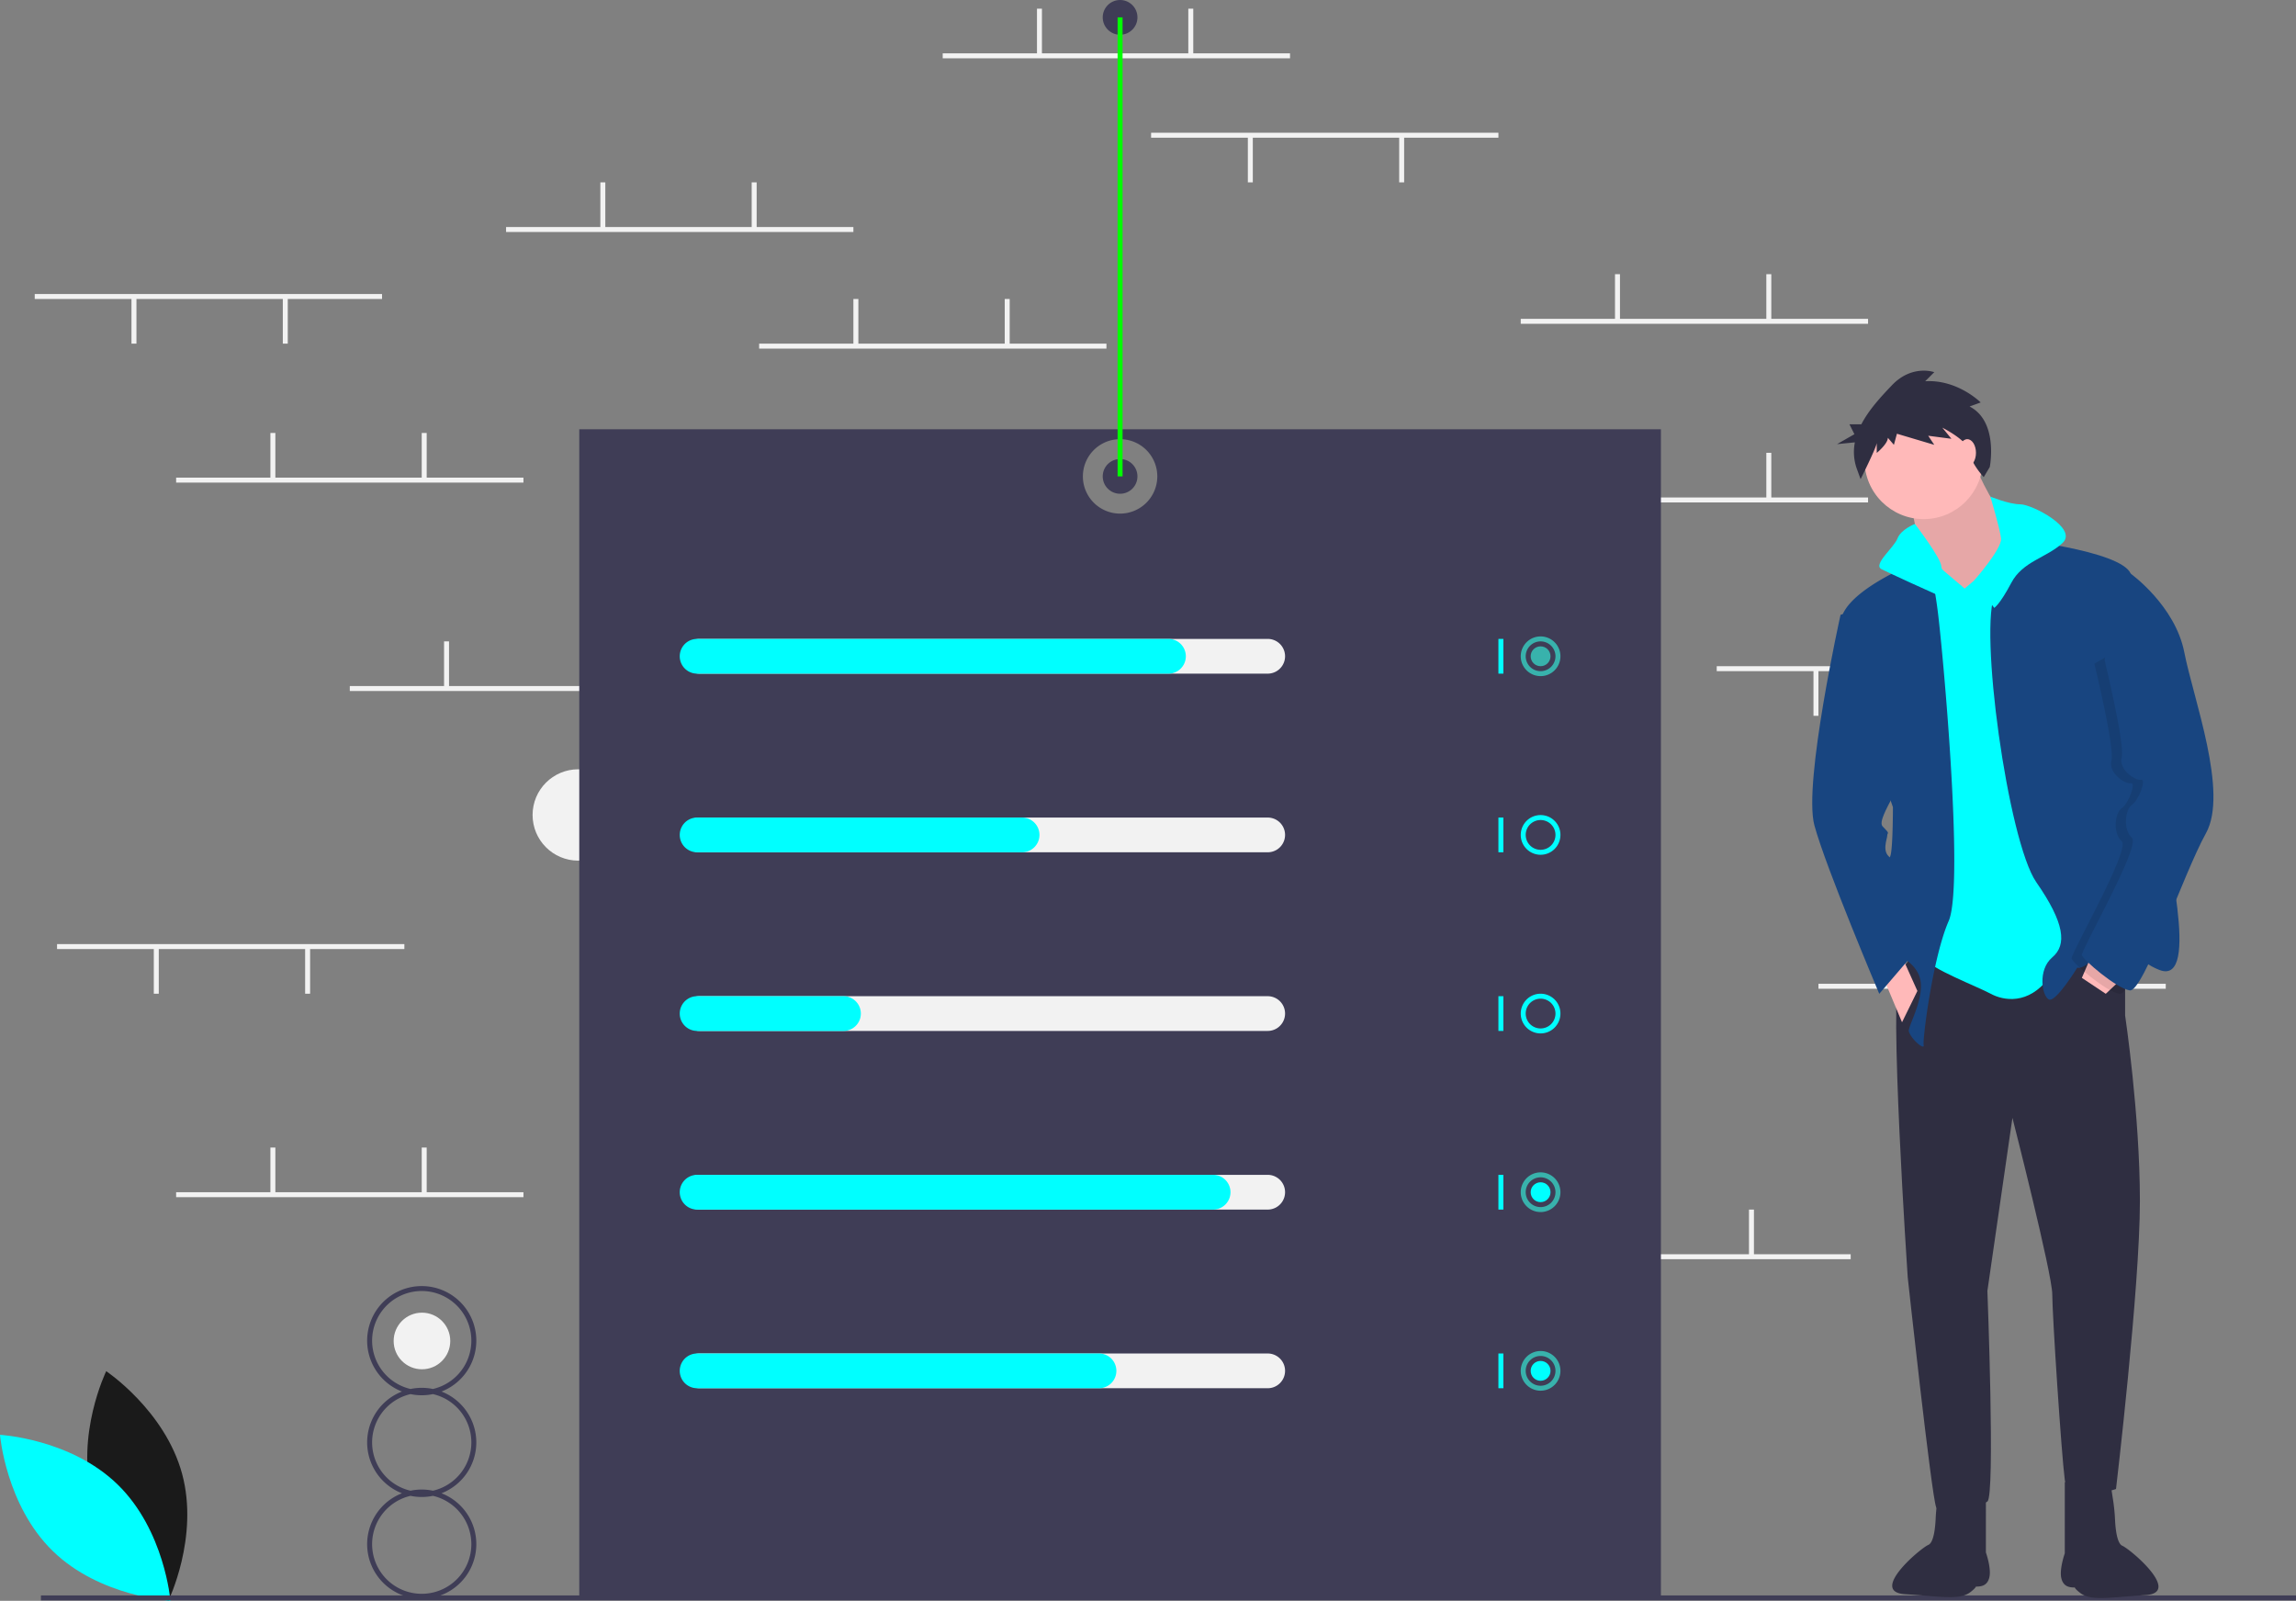 <?xml version="1.0" encoding="UTF-8" standalone="no"?>
<svg
   xmlns:dc="http://purl.org/dc/elements/1.1/"
   xmlns:cc="http://creativecommons.org/ns#"
   xmlns:rdf="http://www.w3.org/1999/02/22-rdf-syntax-ns#"
   xmlns:svg="http://www.w3.org/2000/svg"
   xmlns="http://www.w3.org/2000/svg"
   xmlns:sodipodi="http://sodipodi.sourceforge.net/DTD/sodipodi-0.dtd"
   xmlns:inkscape="http://www.inkscape.org/namespaces/inkscape"
   id="a2942aa7-bf0d-42c0-bc52-bf4c952347c5"
   data-name="Layer 1"
   width="925.497"
   height="645.184"
   viewBox="0 0 925.497 645.184"
   version="1.1"
   sodipodi:docname="tasks.svg"
   inkscape:version="0.92.3 (2405546, 2018-03-11)">
  <rect x="0" y="0" width="925.497" height="645.184" fill="#808080" stroke="none"/>
  <defs
     id="defs193" />
  <sodipodi:namedview
     pagecolor="#ffffff"
     bordercolor="#666666"
     borderopacity="1"
     objecttolerance="10"
     gridtolerance="10"
     guidetolerance="10"
     inkscape:pageopacity="0"
     inkscape:pageshadow="2"
     inkscape:window-width="1920"
     inkscape:window-height="1017"
     id="namedview191"
     showgrid="false"
     inkscape:zoom="1.1106026"
     inkscape:cx="462.7485"
     inkscape:cy="322.59222"
     inkscape:window-x="-8"
     inkscape:window-y="-8"
     inkscape:window-maximized="1"
     inkscape:current-layer="a2942aa7-bf0d-42c0-bc52-bf4c952347c5" />
  <title
     id="title2">percentages</title>
  <circle
     cx="233.088"
     cy="328.457"
     r="18.409"
     fill="#f2f2f2"
     id="circle4" />
  <circle
     cx="170.088"
     cy="540.457"
     r="11.409"
     fill="#f2f2f2"
     id="circle6" />
  <rect
     x="379.997"
     y="21.5"
     width="140"
     height="2"
     fill="#f2f2f2"
     id="rect8" />
  <rect
     x="417.997"
     y="3.5"
     width="2"
     height="18.5"
     fill="#f2f2f2"
     id="rect10" />
  <rect
     x="478.997"
     y="3.5"
     width="2"
     height="18.5"
     fill="#f2f2f2"
     id="rect12" />
  <rect
     x="605.997"
     y="505.5"
     width="140"
     height="2"
     fill="#f2f2f2"
     id="rect14" />
  <rect
     x="643.997"
     y="487.5"
     width="2"
     height="18.5"
     fill="#f2f2f2"
     id="rect16" />
  <rect
     x="704.997"
     y="487.5"
     width="2"
     height="18.5"
     fill="#f2f2f2"
     id="rect18" />
  <rect
     x="612.997"
     y="200.5"
     width="140"
     height="2"
     fill="#f2f2f2"
     id="rect20" />
  <rect
     x="650.997"
     y="182.5"
     width="2"
     height="18.5"
     fill="#f2f2f2"
     id="rect22" />
  <rect
     x="711.997"
     y="182.5"
     width="2"
     height="18.5"
     fill="#f2f2f2"
     id="rect24" />
  <rect
     x="612.997"
     y="128.5"
     width="140"
     height="2"
     fill="#f2f2f2"
     id="rect26" />
  <rect
     x="650.997"
     y="110.5"
     width="2"
     height="18.5"
     fill="#f2f2f2"
     id="rect28" />
  <rect
     x="711.997"
     y="110.5"
     width="2"
     height="18.5"
     fill="#f2f2f2"
     id="rect30" />
  <rect
     x="305.997"
     y="138.5"
     width="140"
     height="2"
     fill="#f2f2f2"
     id="rect32" />
  <rect
     x="343.997"
     y="120.5"
     width="2"
     height="18.5"
     fill="#f2f2f2"
     id="rect34" />
  <rect
     x="404.997"
     y="120.5"
     width="2"
     height="18.5"
     fill="#f2f2f2"
     id="rect36" />
  <rect
     x="203.997"
     y="91.5"
     width="140"
     height="2"
     fill="#f2f2f2"
     id="rect38" />
  <rect
     x="241.997"
     y="73.5"
     width="2"
     height="18.5"
     fill="#f2f2f2"
     id="rect40" />
  <rect
     x="302.997"
     y="73.5"
     width="2"
     height="18.5"
     fill="#f2f2f2"
     id="rect42" />
  <rect
     x="140.997"
     y="276.5"
     width="140"
     height="2"
     fill="#f2f2f2"
     id="rect44" />
  <rect
     x="178.997"
     y="258.5"
     width="2"
     height="18.5"
     fill="#f2f2f2"
     id="rect46" />
  <rect
     x="239.997"
     y="258.5"
     width="2"
     height="18.5"
     fill="#f2f2f2"
     id="rect48" />
  <rect
     x="70.997"
     y="480.5"
     width="140"
     height="2"
     fill="#f2f2f2"
     id="rect50" />
  <rect
     x="108.997"
     y="462.5"
     width="2"
     height="18.5"
     fill="#f2f2f2"
     id="rect52" />
  <rect
     x="169.997"
     y="462.5"
     width="2"
     height="18.5"
     fill="#f2f2f2"
     id="rect54" />
  <rect
     x="732.997"
     y="396.5"
     width="140"
     height="2"
     fill="#f2f2f2"
     id="rect56" />
  <rect
     x="770.997"
     y="378.5"
     width="2"
     height="18.5"
     fill="#f2f2f2"
     id="rect58" />
  <rect
     x="831.997"
     y="378.5"
     width="2"
     height="18.5"
     fill="#f2f2f2"
     id="rect60" />
  <rect
     x="691.997"
     y="268.5"
     width="140"
     height="2"
     fill="#f2f2f2"
     id="rect62" />
  <rect
     x="791.997"
     y="270"
     width="2"
     height="18.5"
     fill="#f2f2f2"
     id="rect64" />
  <rect
     x="730.997"
     y="270"
     width="2"
     height="18.5"
     fill="#f2f2f2"
     id="rect66" />
  <rect
     x="13.997"
     y="118.5"
     width="140"
     height="2"
     fill="#f2f2f2"
     id="rect68" />
  <rect
     x="113.997"
     y="120"
     width="2"
     height="18.5"
     fill="#f2f2f2"
     id="rect70" />
  <rect
     x="52.997"
     y="120"
     width="2"
     height="18.5"
     fill="#f2f2f2"
     id="rect72" />
  <rect
     x="22.997"
     y="380.5"
     width="140"
     height="2"
     fill="#f2f2f2"
     id="rect74" />
  <rect
     x="122.997"
     y="382"
     width="2"
     height="18.5"
     fill="#f2f2f2"
     id="rect76" />
  <rect
     x="61.997"
     y="382"
     width="2"
     height="18.5"
     fill="#f2f2f2"
     id="rect78" />
  <rect
     x="463.997"
     y="53.5"
     width="140"
     height="2"
     fill="#f2f2f2"
     id="rect80" />
  <rect
     x="563.997"
     y="55"
     width="2"
     height="18.5"
     fill="#f2f2f2"
     id="rect82" />
  <rect
     x="502.997"
     y="55"
     width="2"
     height="18.5"
     fill="#f2f2f2"
     id="rect84" />
  <rect
     x="70.997"
     y="192.5"
     width="140"
     height="2"
     fill="#f2f2f2"
     id="rect86" />
  <rect
     x="108.997"
     y="174.5"
     width="2"
     height="18.5"
     fill="#f2f2f2"
     id="rect88" />
  <rect
     x="169.997"
     y="174.5"
     width="2"
     height="18.5"
     fill="#f2f2f2"
     id="rect90" />
  <path
     d="M370.748,300.408v471h436v-471Zm218,34a15,15,0,1,1,15-15A15,15,0,0,1,588.749,334.408Z"
     transform="translate(-137.251 -127.408)"
     fill="#3f3d56"
     id="path92" />
  <path
     d="M174.506,731.205c6.914,25.558,30.596,41.387,30.596,41.387s12.472-25.609,5.558-51.167-30.596-41.387-30.596-41.387S167.592,705.647,174.506,731.205Z"
     transform="translate(-137.251 -127.408)"
     fill="#3f3d56"
     id="path94"
     style="fill:#1a1a1a" />
  <path
     d="M184.666,725.712c18.972,18.469,21.289,46.859,21.289,46.859s-28.442-1.553-47.415-20.022-21.289-46.859-21.289-46.859S165.694,707.244,184.666,725.712Z"
     transform="translate(-137.251 -127.408)"
     fill="#38b2ac"
     id="path96"
     style="fill:#00ffff" />
  <rect
     x="16.497"
     y="643"
     width="909"
     height="2"
     fill="#3f3d56"
     id="rect98" />
  <path
     d="M329.248,708.746a22.031,22.031,0,0,0-14.031-20.5,22,22,0,1,0-15.938,0,21.991,21.991,0,0,0,0,41,22,22,0,1,0,15.938,0A22.031,22.031,0,0,0,329.248,708.746Zm-42-41a20,20,0,1,1,24.513,19.467,22.023,22.023,0,0,0-9.026,0A20.021,20.021,0,0,1,287.248,667.746Zm40,82a20,20,0,1,1-24.513-19.467,22.024,22.024,0,0,0,9.026,0A20.021,20.021,0,0,1,327.248,749.746Zm-15.487-21.533a22.023,22.023,0,0,0-9.026,0,19.979,19.979,0,0,1,0-38.935,22.024,22.024,0,0,0,9.026,0,19.979,19.979,0,0,1,0,38.935Z"
     transform="translate(-137.251 -127.408)"
     fill="#3f3d56"
     id="path100" />
  <path
     d="M648.249,398.908h-229a7,7,0,1,1,0-14h229a7,7,0,0,1,0,14Z"
     transform="translate(-137.251 -127.408)"
     fill="#f2f2f2"
     id="path102" />
  <path
     d="M648.249,470.908h-229a7,7,0,1,1,0-14h229a7,7,0,0,1,0,14Z"
     transform="translate(-137.251 -127.408)"
     fill="#f2f2f2"
     id="path104" />
  <path
     d="M648.249,542.908h-229a7,7,0,1,1,0-14h229a7,7,0,0,1,0,14Z"
     transform="translate(-137.251 -127.408)"
     fill="#f2f2f2"
     id="path106" />
  <path
     d="M648.249,614.908h-229a7,7,0,1,1,0-14h229a7,7,0,0,1,0,14Z"
     transform="translate(-137.251 -127.408)"
     fill="#f2f2f2"
     id="path108" />
  <path
     d="M648.249,686.908h-229a7,7,0,1,1,0-14h229a7,7,0,0,1,0,14Z"
     transform="translate(-137.251 -127.408)"
     fill="#f2f2f2"
     id="path110" />
  <path
     d="M608.249,398.908h-190a7,7,0,1,1,0-14h190a7,7,0,0,1,0,14Z"
     transform="translate(-137.251 -127.408)"
     fill="#38b2ac"
     id="path112"
     style="fill:#00ffff" />
  <path
     d="M549.249,470.908h-131a7,7,0,1,1,0-14h131a7,7,0,0,1,0,14Z"
     transform="translate(-137.251 -127.408)"
     fill="#38b2ac"
     id="path114"
     style="fill:#00ffff" />
  <path
     d="M477.248,542.908h-59a7,7,0,1,1,0-14h59a7,7,0,0,1,0,14Z"
     transform="translate(-137.251 -127.408)"
     fill="#38b2ac"
     id="path116"
     style="fill:#00ffff" />
  <path
     d="M626.249,614.908h-208a7,7,0,1,1,0-14h208a7,7,0,0,1,0,14Z"
     transform="translate(-137.251 -127.408)"
     fill="#38b2ac"
     id="path118"
     style="fill:#00ffff" />
  <path
     d="M580.249,686.908h-162a7,7,0,1,1,0-14h162a7,7,0,0,1,0,14Z"
     transform="translate(-137.251 -127.408)"
     fill="#38b2ac"
     id="path120"
     style="fill:#00ffff" />
  <rect
     x="603.997"
     y="257.5"
     width="2"
     height="14"
     fill="#38b2ac"
     id="rect122"
     style="fill:#00ffff" />
  <path
     d="M758.249,399.908a8,8,0,1,1,8-8A8.009,8.009,0,0,1,758.249,399.908Zm0-14a6,6,0,1,0,6,6A6.007,6.007,0,0,0,758.249,385.908Z"
     transform="translate(-137.251 -127.408)"
     fill="#38b2ac"
     id="path124" />
  <rect
     x="603.997"
     y="329.5"
     width="2"
     height="14"
     fill="#38b2ac"
     id="rect126"
     style="fill:#00ffff" />
  <path
     d="M758.249,471.908a8,8,0,1,1,8-8A8.009,8.009,0,0,1,758.249,471.908Zm0-14a6,6,0,1,0,6,6A6.007,6.007,0,0,0,758.249,457.908Z"
     transform="translate(-137.251 -127.408)"
     fill="#38b2ac"
     id="path128"
     style="fill:#00ffff" />
  <rect
     x="603.997"
     y="401.5"
     width="2"
     height="14"
     fill="#38b2ac"
     id="rect130"
     style="fill:#00ffff" />
  <path
     d="M758.249,543.908a8,8,0,1,1,8-8A8.009,8.009,0,0,1,758.249,543.908Zm0-14a6,6,0,1,0,6,6A6.007,6.007,0,0,0,758.249,529.908Z"
     transform="translate(-137.251 -127.408)"
     fill="#38b2ac"
     id="path132"
     style="fill:#00ffff" />
  <rect
     x="603.997"
     y="473.5"
     width="2"
     height="14"
     fill="#38b2ac"
     id="rect134"
     style="fill:#00ffff" />
  <path
     d="M758.249,615.908a8,8,0,1,1,8-8A8.009,8.009,0,0,1,758.249,615.908Zm0-14a6,6,0,1,0,6,6A6.007,6.007,0,0,0,758.249,601.908Z"
     transform="translate(-137.251 -127.408)"
     fill="#38b2ac"
     id="path136" />
  <rect
     x="603.997"
     y="545.5"
     width="2"
     height="14"
     fill="#38b2ac"
     id="rect138"
     style="fill:#00ffff" />
  <path
     d="M758.249,687.908a8,8,0,1,1,8-8A8.009,8.009,0,0,1,758.249,687.908Zm0-14a6,6,0,1,0,6,6A6.007,6.007,0,0,0,758.249,673.908Z"
     transform="translate(-137.251 -127.408)"
     fill="#38b2ac"
     id="path140" />
  <circle
     cx="620.997"
     cy="264.5"
     r="4"
     fill="#38b2ac"
     id="circle142" />
  <circle
     cx="620.997"
     cy="480.5"
     r="4"
     fill="#38b2ac"
     id="circle144"
     style="fill:#00ffff" />
  <circle
     cx="620.997"
     cy="552.5"
     r="4"
     fill="#38b2ac"
     id="circle146"
     style="fill:#00ffff" />
  <circle
     cx="451.497"
     cy="192"
     r="7"
     fill="#3f3d56"
     id="circle148" />
  <circle
     cx="451.497"
     cy="7"
     r="7"
     fill="#3f3d56"
     id="circle150" />
  <rect
     x="450.497"
     y="7"
     width="2"
     height="185"
     fill="#3f3d56"
     id="rect152"
     style="fill:#00ff00" />
  <path
     d="M993.865,511.887v24.775s5.964,39.915,5.964,74.783S990.195,727.52,990.195,727.52s-19.269,6.882-20.646-3.67-5.047-66.525-5.047-74.783-16.058-71.113-16.058-71.113L938.351,647.69s3.212,82.583,0,84.877-18.811,6.423-20.646,2.294-11.47-92.676-11.47-92.676-7.799-115.616-3.212-122.498,8.717-12.387,8.717-12.387S977.348,491.241,993.865,511.887Z"
     transform="translate(-137.251 -127.408)"
     fill="#2f2e41"
     id="path154" />
  <path
     d="M987.901,724.767l1.151,7.479a73.664,73.664,0,0,1,.752,7.699c.179,3.757.804,9.545,2.945,10.463,3.212,1.376,24.056,18.956,9.375,19.873s-22.026,2.503-26.375-.873c-5.141-3.992.682-2.184-1.612-2.184s-5.047,0-5.964-3.67,1.376-10.093,1.376-10.093V724.767Z"
     transform="translate(-137.251 -127.408)"
     fill="#2f2e41"
     id="path156" />
  <path
     d="M919.397,724.408l-1.151,7.479a73.664,73.664,0,0,0-.752,7.699c-.179,3.757-.804,9.545-2.945,10.463-3.212,1.376-24.056,18.956-9.375,19.873s22.026,2.503,26.375-.873c5.141-3.992-.682-2.184,1.612-2.184s5.047,0,5.964-3.67-1.376-10.093-1.376-10.093V724.408Z"
     transform="translate(-137.251 -127.408)"
     fill="#2f2e41"
     id="path158" />
  <path
     d="M932.387,312.77s7.8,19.269,13.305,22.481,2.753,17.893,2.753,17.893l-13.764,19.269H923.67l-13.305-22.94s-.918-15.14-3.67-18.811S932.387,312.77,932.387,312.77Z"
     transform="translate(-137.251 -127.408)"
     fill="#ffb9b9"
     id="path160" />
  <path
     d="M932.387,312.77s7.8,19.269,13.305,22.481,2.753,17.893,2.753,17.893l-13.764,19.269H923.67l-13.305-22.94s-.918-15.14-3.67-18.811S932.387,312.77,932.387,312.77Z"
     transform="translate(-137.251 -127.408)"
     opacity="0.1"
     id="path162" />
  <path
     d="M943.857,352.226l20.646,4.588,15.14,152.32s-8.258,1.376-16.517,12.387-18.352,9.176-23.398,6.423-25.234-10.552-25.692-13.764.918-59.643.918-59.643L902.106,366.449l6.423-9.635h11.47l9.176,7.8Z"
     transform="translate(-137.251 -127.408)"
     fill="#38b2ac"
     id="path164"
     style="fill:#00ffff" />
  <circle
     cx="775.407"
     cy="185.362"
     r="23.857"
     fill="#ffb9b9"
     id="circle166" />
  <path
     d="M947.068,344.427s44.962,4.588,49.091,14.223-2.753,52.303-2.753,52.303,16.517,37.162,16.058,45.879,15.599,68.36-1.835,61.478-11.929-24.775-20.646-11.929-12.387,11.011-12.387,11.011-8.717,14.223-11.47,12.846-4.588-11.929,1.376-16.975,5.047-13.764-6.423-30.28S934.681,379.754,941.563,366.449,947.068,344.427,947.068,344.427Z"
     transform="translate(-137.251 -127.408)"
     fill="#575a89"
     id="path168"
     style="fill:#184580;fill-opacity:1" />
  <polygon
     points="856.614 393.196 848.814 400.537 839.179 394.114 843.309 384.479 856.614 393.196"
     fill="#ffb9b9"
     id="polygon170" />
  <path
     d="M914.035,352.226s-34.868,12.846-34.868,26.61,21.105,73.866,21.105,73.866,0,15.599-.918,19.269-15.353,35.683-2.753,38.539c7.865,1.783,14.327,6.466,14.911,13.076.693,7.849-5.315,17.755-4.817,19.499.918,3.212,6.423,7.8,5.964,5.506s3.67-35.327,10.093-50.009-2.753-113.322-4.588-126.168A141.988,141.988,0,0,0,914.035,352.226Z"
     transform="translate(-137.251 -127.408)"
     fill="#575a89"
     id="path172"
     style="fill:#184580;fill-opacity:1" />
  <polygon
     points="758.432 392.278 766.69 412.007 772.884 399.39 765.772 383.561 758.432 392.278"
     fill="#ffb9b9"
     id="polygon174" />
  <path
     d="M939.536,327.551s7.532,3.112,12.12,3.112,23.398,9.635,16.975,15.599-16.058,7.341-20.646,16.058-6.882,10.093-6.882,10.093L932.936,361.441s11.38-12.885,10.921-17.014S939.536,327.551,939.536,327.551Z"
     transform="translate(-137.251 -127.408)"
     fill="#38b2ac"
     id="path176"
     style="fill:#00ffff" />
  <path
     d="M909.125,338.582s-5.643,2.175-7.019,5.845-10.093,10.552-6.423,12.387,19.728,9.176,22.94,10.552,9.197-3.905,9.197-3.905-8.05-4.583-8.05-7.794S909.125,338.582,909.125,338.582Z"
     transform="translate(-137.251 -127.408)"
     fill="#38b2ac"
     id="path178"
     style="fill:#00ffff" />
  <path
     d="M890.178,372.413l-11.011,2.753s-15.14,67.902-10.552,84.877,26.151,67.901,26.151,67.901l13.764-16.058s-6.004-36.515-9.425-38.903-1.127-7.435-1.127-8.811,1.376-.459-1.835-3.67,11.929-21.105,7.799-26.151S890.178,372.413,890.178,372.413Z"
     transform="translate(-137.251 -127.408)"
     fill="#575a89"
     id="path180"
     style="fill:#184580;fill-opacity:1" />
  <path
     d="M998.682,385.03,992.03,360.026s17.893,12.846,21.563,31.657,17.893,56.432,8.717,72.948-25.234,64.231-30.739,63.314-18.811-12.387-19.269-14.223,23.857-44.044,20.187-47.256-2.753-11.47,0-13.305,5.964-10.552,3.67-10.093-9.176-4.129-7.8-9.176-6.882-38.997-6.882-38.997Z"
     transform="translate(-137.251 -127.408)"
     opacity="0.1"
     id="path182" />
  <path
     d="M989.736,356.814l6.423,1.835s17.893,12.846,21.563,31.657,17.893,56.432,8.717,72.948-25.234,64.231-30.739,63.314-18.811-12.387-19.269-14.223,23.857-44.044,20.187-47.256-2.753-11.47,0-13.305,5.964-10.552,3.67-10.093-9.176-4.129-7.8-9.176-6.882-38.997-6.882-38.997Z"
     transform="translate(-137.251 -127.408)"
     fill="#575a89"
     id="path184"
     style="fill:#184580;fill-opacity:1" />
  <path
     d="M931.172,291.235l4.475-1.627s-9.356-9.356-22.373-8.542l3.661-3.661s-8.949-3.254-17.085,5.288c-4.277,4.491-9.225,9.769-12.31,15.715h-4.792l2,4-7,4,7.185-.719a20.184,20.184,0,0,0,.68,10.36l1.627,4.475s6.509-13.017,6.509-14.644v4.068s4.475-3.661,4.475-6.102l2.441,2.847,1.22-4.475,15.051,4.475-2.441-3.661,9.356,1.22-3.661-4.475s10.576,5.288,10.983,9.763,5.695,10.169,5.695,10.169l2.441-4.068S942.969,297.337,931.172,291.235Z"
     transform="translate(-137.251 -127.408)"
     fill="#2f2e41"
     id="path186" />
  <ellipse
     cx="792.997"
     cy="182.5"
     rx="3.5"
     ry="5.5"
     fill="#ffb9b9"
     id="ellipse188" />
</svg>
